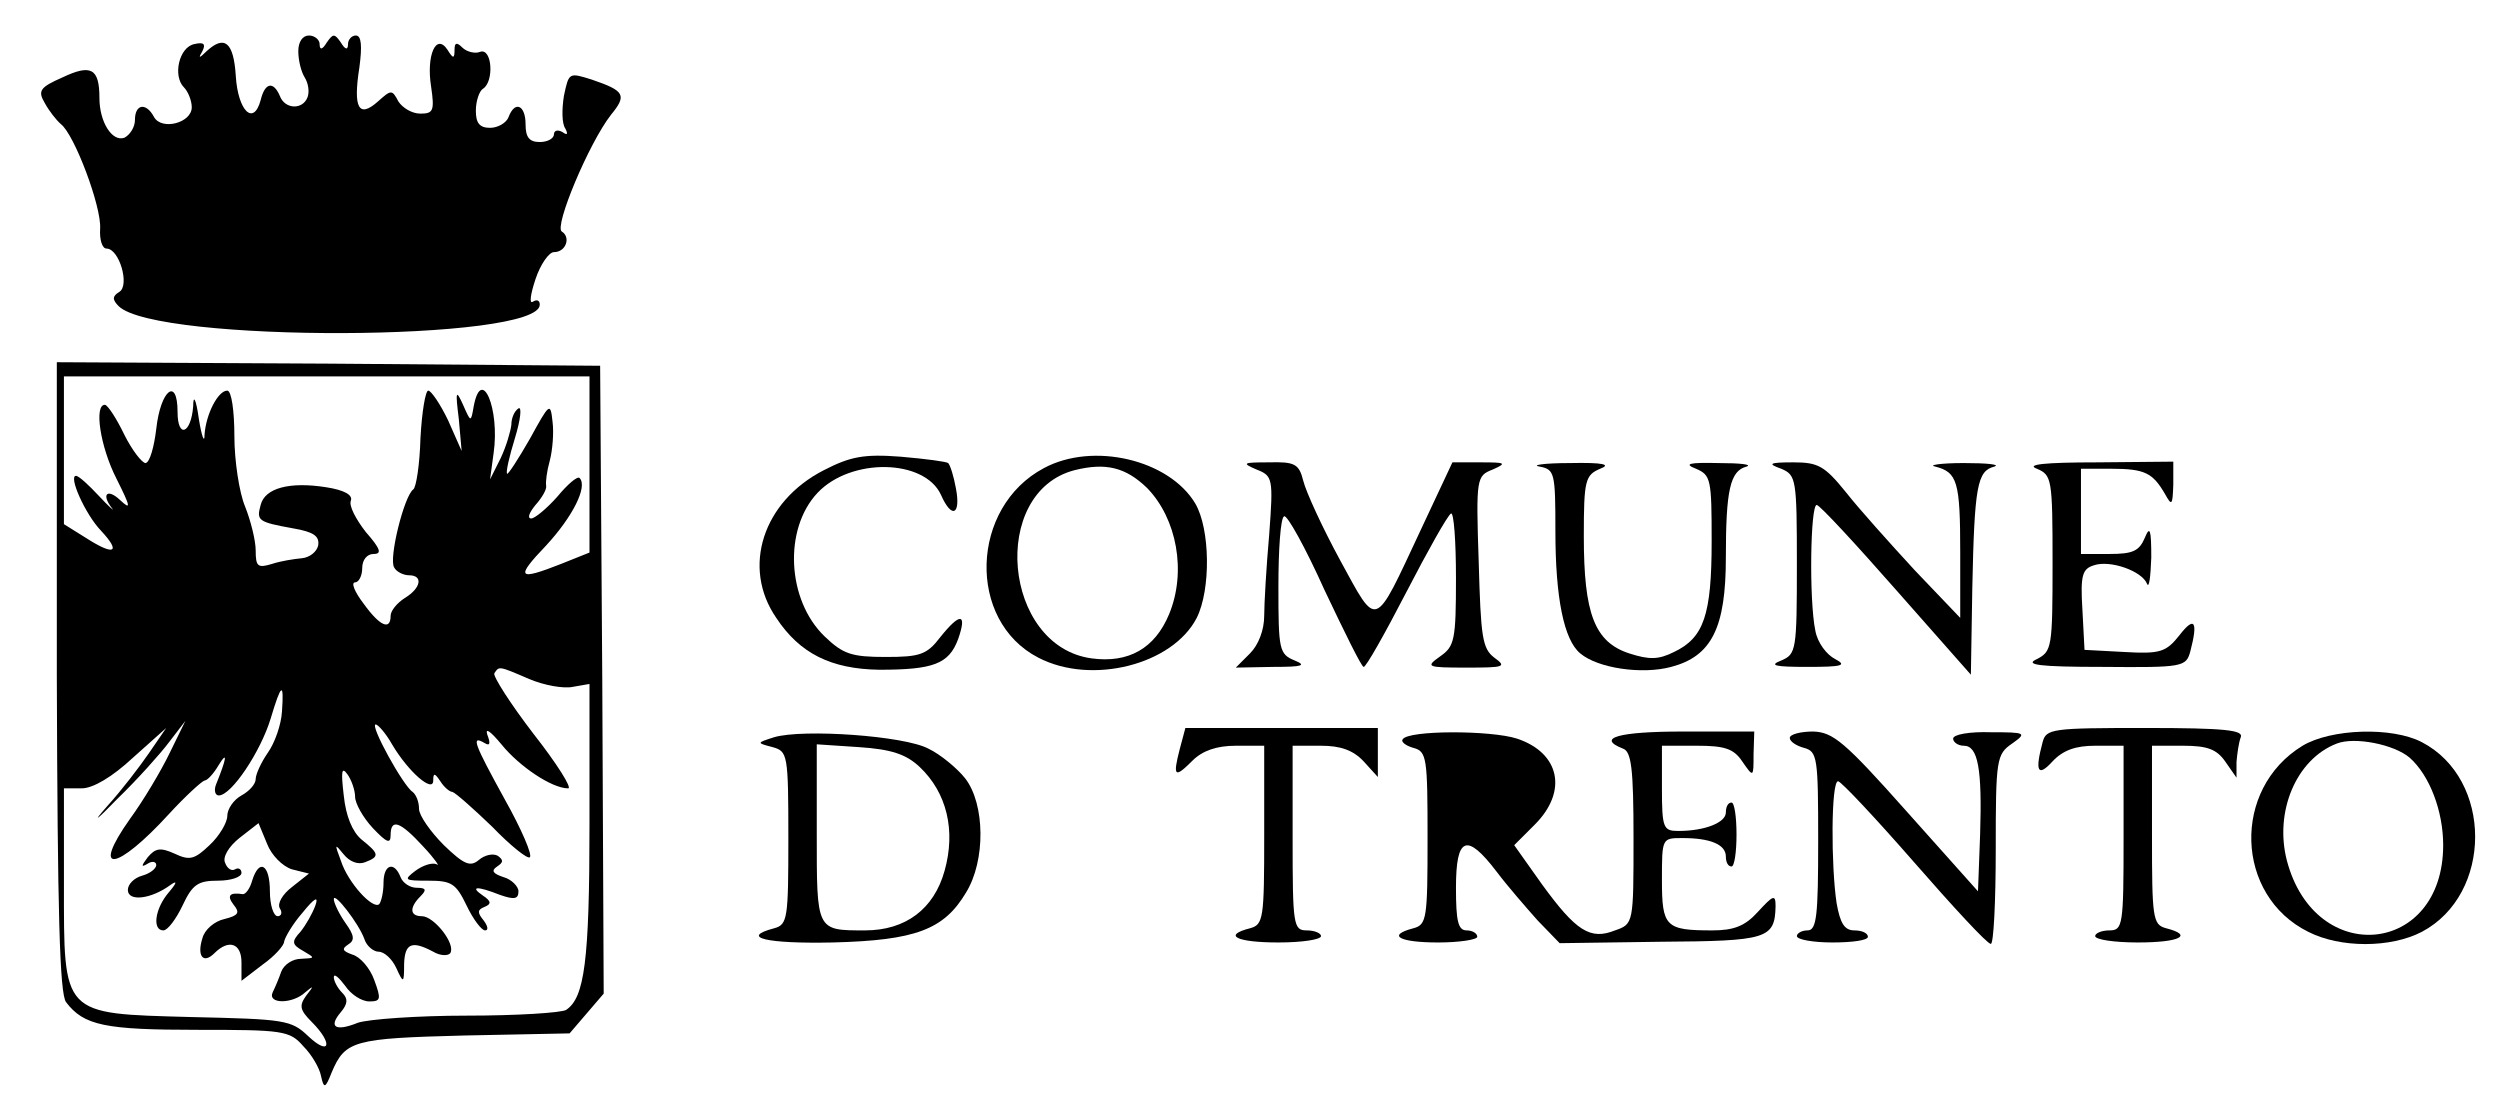 <?xml version="1.0" standalone="no"?>
<!DOCTYPE svg PUBLIC "-//W3C//DTD SVG 20010904//EN"
 "http://www.w3.org/TR/2001/REC-SVG-20010904/DTD/svg10.dtd">
<svg version="1.0" xmlns="http://www.w3.org/2000/svg"
 width="352pt" height="157pt" viewBox="0 0 352 157"
 preserveAspectRatio="xMidYMid meet">
<g transform="translate(0,157) scale(0.1,-0.1)"
fill="#000000" stroke="none">
<path d="M420 1498 c0 -13 4 -29 9 -37 5 -8 7 -20 4 -28 -7 -18 -32 -17 -39 2
-9 21 -21 19 -27 -6 -10 -37 -32 -15 -35 34 -3 48 -16 58 -41 35 -11 -11 -12
-10 -6 0 5 10 2 13 -11 10 -22 -4 -31 -45 -15 -61 6 -6 11 -19 11 -28 0 -22
-42 -33 -53 -14 -11 21 -27 19 -27 -4 0 -10 -7 -21 -15 -25 -17 -6 -35 22 -35
56 0 42 -12 48 -52 29 -32 -14 -35 -19 -25 -36 6 -11 16 -24 23 -30 19 -15 57
-116 55 -147 -1 -16 3 -28 9 -28 18 0 33 -52 18 -61 -10 -6 -10 -11 -1 -20 52
-52 593 -50 593 2 0 6 -4 8 -10 4 -5 -3 -3 11 4 32 7 21 19 38 26 38 17 0 24
21 11 29 -11 7 38 124 69 164 23 28 20 34 -27 50 -32 10 -32 10 -39 -23 -3
-19 -3 -39 2 -46 4 -8 3 -10 -4 -5 -7 4 -12 2 -12 -3 0 -6 -9 -11 -20 -11 -15
0 -20 7 -20 25 0 27 -15 34 -24 10 -3 -8 -15 -15 -26 -15 -15 0 -20 7 -20 24
0 14 5 28 10 31 16 10 13 58 -4 52 -7 -3 -19 0 -25 6 -8 8 -11 7 -11 -3 0 -13
-2 -13 -10 0 -16 24 -30 -8 -23 -52 5 -34 3 -38 -15 -38 -12 0 -25 8 -31 17
-9 17 -10 17 -29 0 -27 -24 -35 -9 -26 48 4 30 3 45 -5 45 -6 0 -11 -6 -11
-12 0 -9 -4 -8 -10 2 -9 13 -11 13 -20 0 -6 -10 -10 -11 -10 -2 0 6 -7 12 -15
12 -9 0 -15 -9 -15 -22z"/>
<path d="M80 618 c1 -333 4 -447 13 -459 25 -33 55 -39 185 -39 120 0 130 -1
149 -23 12 -12 23 -31 25 -42 4 -18 6 -18 15 5 19 45 31 48 186 52 l149 3 24
28 24 28 -2 442 -3 442 -382 3 -383 2 0 -442z m750 298 l0 -124 -40 -16 c-61
-24 -65 -20 -21 26 37 40 59 83 47 95 -3 3 -17 -9 -31 -26 -15 -17 -32 -31
-37 -31 -6 0 -3 8 6 19 9 10 16 22 15 27 -1 5 1 21 5 35 4 15 6 40 4 55 -3 28
-4 27 -32 -24 -16 -28 -31 -51 -32 -49 -2 2 3 24 11 50 8 26 10 45 5 42 -6 -4
-10 -14 -10 -23 -1 -9 -7 -30 -15 -47 l-15 -30 5 37 c9 62 -17 124 -28 66 -4
-23 -4 -23 -15 2 -10 22 -11 20 -6 -20 l4 -45 -19 43 c-11 23 -24 42 -28 42
-4 0 -9 -30 -11 -67 -1 -37 -6 -69 -10 -72 -13 -9 -35 -98 -27 -110 3 -6 13
-11 21 -11 20 0 17 -18 -6 -32 -11 -7 -20 -18 -20 -25 0 -21 -15 -15 -38 17
-13 17 -18 30 -12 30 5 0 10 9 10 20 0 12 7 20 16 20 12 0 10 7 -11 31 -14 18
-24 37 -21 44 3 8 -9 15 -35 19 -51 8 -86 -1 -92 -25 -6 -22 -4 -24 46 -33 29
-5 37 -11 35 -24 -2 -9 -12 -17 -23 -18 -11 -1 -30 -4 -42 -8 -20 -6 -23 -4
-23 19 0 14 -7 42 -15 62 -8 19 -15 64 -15 99 0 35 -4 64 -10 64 -13 0 -30
-33 -32 -62 0 -13 -4 -3 -8 22 -4 29 -8 35 -8 18 -3 -39 -22 -46 -22 -8 0 50
-24 31 -30 -24 -3 -25 -9 -47 -15 -48 -5 0 -19 18 -30 40 -11 23 -23 41 -27
42 -16 1 -7 -59 16 -104 20 -40 21 -45 5 -30 -18 17 -27 8 -11 -12 4 -5 -5 3
-19 18 -14 15 -28 28 -32 28 -11 0 13 -54 35 -77 29 -31 19 -36 -20 -11 l-32
20 0 104 0 104 370 0 370 0 0 -124z m-85 -302 c21 -9 49 -14 62 -11 l23 4 0
-198 c0 -192 -7 -244 -33 -261 -7 -4 -69 -8 -139 -8 -70 0 -139 -5 -154 -10
-32 -13 -42 -6 -24 15 10 12 10 19 2 27 -7 7 -12 17 -12 22 0 6 7 0 16 -12 8
-12 23 -22 34 -22 16 0 17 3 7 30 -6 17 -20 33 -31 36 -14 5 -15 8 -6 14 10 6
9 13 -4 31 -9 13 -16 28 -16 33 0 11 35 -34 43 -56 3 -10 13 -18 20 -18 8 0
19 -10 25 -23 10 -22 11 -22 11 6 1 29 11 33 41 17 10 -6 21 -6 24 -2 8 13
-23 52 -40 52 -17 0 -18 12 -2 28 9 9 8 12 -5 12 -10 0 -20 7 -23 15 -9 23
-24 18 -24 -8 0 -13 -3 -26 -6 -30 -9 -8 -44 30 -54 61 -9 24 -9 25 4 9 8 -10
20 -15 30 -11 21 8 20 12 -5 32 -13 11 -22 33 -25 62 -4 34 -3 41 5 30 6 -8
11 -23 11 -32 0 -9 11 -29 25 -44 19 -20 25 -23 25 -10 0 24 13 20 46 -16 16
-17 24 -29 19 -25 -6 3 -19 -1 -30 -9 -17 -13 -16 -14 18 -14 33 0 39 -4 54
-35 9 -19 21 -35 26 -35 5 0 4 6 -2 14 -9 11 -9 15 1 19 10 4 10 8 -2 16 -19
13 -9 14 24 1 20 -7 26 -6 26 5 0 7 -10 17 -21 20 -15 5 -18 9 -9 15 9 6 9 9
1 15 -7 4 -19 1 -27 -6 -12 -10 -21 -6 -49 21 -19 19 -35 42 -35 51 0 10 -4
20 -9 24 -13 8 -61 95 -52 95 3 0 14 -12 23 -28 23 -39 58 -69 58 -51 0 11 2
11 10 -1 5 -8 13 -15 17 -15 4 -1 29 -23 56 -49 26 -27 50 -46 53 -43 4 3 -12
40 -35 81 -44 80 -48 91 -29 80 8 -5 9 -1 4 12 -3 10 5 4 20 -14 25 -31 71
-62 94 -62 6 0 -16 35 -49 77 -33 43 -57 81 -55 85 7 10 5 11 49 -8z m-348
-46 c-1 -18 -10 -44 -20 -58 -9 -13 -17 -30 -17 -37 0 -7 -9 -17 -20 -23 -11
-6 -20 -19 -20 -29 0 -9 -11 -28 -25 -41 -21 -20 -28 -22 -49 -12 -20 9 -27 8
-38 -5 -9 -12 -10 -15 0 -9 6 4 12 3 12 -2 0 -5 -9 -12 -20 -15 -11 -3 -20
-12 -20 -20 0 -17 33 -13 60 7 10 7 9 3 -2 -10 -20 -23 -24 -54 -8 -54 6 0 18
16 27 35 14 30 22 35 50 35 18 0 33 5 33 11 0 5 -4 8 -9 5 -5 -3 -11 1 -14 9
-4 8 5 23 20 35 l27 21 12 -29 c6 -16 22 -32 35 -36 l24 -6 -24 -19 c-13 -10
-21 -23 -17 -30 4 -6 2 -11 -3 -11 -6 0 -11 16 -11 35 0 38 -15 47 -25 15 -3
-11 -9 -19 -13 -19 -19 3 -23 -2 -13 -15 9 -11 7 -15 -13 -20 -14 -3 -28 -15
-31 -27 -8 -25 1 -37 17 -21 20 20 38 14 38 -13 l0 -26 30 23 c17 12 30 27 30
32 1 6 12 25 26 41 17 21 23 24 18 10 -4 -11 -13 -27 -21 -37 -13 -14 -12 -18
4 -27 17 -10 17 -10 -3 -11 -12 0 -24 -8 -28 -18 -3 -9 -9 -23 -12 -29 -8 -17
28 -17 46 0 12 10 12 9 1 -5 -10 -14 -9 -20 8 -37 30 -30 26 -49 -5 -20 -24
23 -33 24 -165 27 -183 5 -179 1 -179 188 l0 134 25 0 c16 0 43 16 72 43 l47
42 -24 -35 c-13 -19 -39 -53 -59 -75 -22 -25 -16 -21 14 10 28 27 61 64 73 80
l23 30 -22 -45 c-12 -25 -37 -67 -56 -93 -56 -79 -19 -74 55 7 23 25 46 46 50
47 4 0 13 10 20 22 13 21 11 9 -4 -28 -3 -8 -1 -15 4 -15 18 0 59 62 73 108
15 50 19 53 16 10z"/>
<path d="M1160 908 c-86 -44 -116 -137 -67 -208 33 -50 77 -72 145 -73 76 0
98 8 111 43 13 37 3 38 -25 3 -19 -25 -29 -28 -77 -28 -48 0 -60 4 -86 29 -53
51 -58 151 -10 202 47 50 151 48 174 -3 15 -34 28 -28 21 9 -3 17 -8 33 -11
36 -2 2 -32 6 -67 9 -52 4 -71 0 -108 -19z"/>
<path d="M1470 911 c-104 -55 -109 -215 -8 -267 75 -39 189 -10 223 56 20 40
19 125 -2 161 -37 62 -144 87 -213 50z m145 -28 c42 -43 56 -118 31 -178 -20
-48 -57 -69 -109 -62 -125 17 -144 234 -24 265 44 11 72 4 102 -25z"/>
<path d="M1769 909 c23 -9 24 -12 18 -92 -4 -45 -7 -97 -7 -114 0 -20 -8 -41
-20 -53 l-20 -20 53 1 c41 0 47 2 30 9 -22 9 -23 15 -23 104 0 52 3 97 8 99 4
3 30 -44 57 -104 28 -59 52 -108 55 -108 3 -1 30 47 60 105 30 58 58 108 63
111 4 2 7 -39 7 -91 0 -87 -2 -96 -22 -110 -21 -15 -20 -16 37 -16 53 0 57 1
39 14 -17 13 -19 29 -22 135 -4 119 -3 121 20 130 20 9 18 10 -17 10 l-40 0
-45 -96 c-66 -141 -60 -139 -113 -42 -25 46 -48 96 -52 112 -6 24 -12 27 -49
26 -36 0 -38 -1 -17 -10z"/>
<path d="M2168 913 c21 -4 22 -9 22 -91 0 -94 12 -153 35 -172 25 -21 87 -30
128 -19 57 15 77 55 77 154 0 95 6 122 29 128 9 3 -9 5 -39 5 -42 1 -50 -1
-32 -8 21 -9 22 -15 22 -102 0 -104 -11 -136 -53 -156 -22 -11 -35 -11 -63 -2
-49 16 -64 56 -64 165 0 79 2 86 23 95 16 6 5 9 -43 8 -36 0 -55 -3 -42 -5z"/>
<path d="M2508 910 c21 -9 22 -14 22 -135 0 -121 -1 -126 -22 -135 -18 -7 -9
-9 37 -9 49 0 56 2 39 11 -12 6 -25 23 -28 40 -9 43 -7 178 2 177 4 0 54 -54
112 -120 l105 -119 2 122 c3 144 7 165 31 171 9 3 -10 5 -43 5 -33 0 -51 -3
-40 -5 31 -8 35 -21 35 -121 l0 -92 -64 67 c-35 38 -79 87 -97 110 -30 37 -39
42 -74 42 -34 0 -37 -2 -17 -9z"/>
<path d="M2868 910 c21 -9 22 -14 22 -133 0 -119 -1 -124 -22 -135 -18 -8 2
-11 93 -11 113 -1 117 0 123 22 11 42 6 50 -15 23 -19 -24 -27 -27 -78 -24
l-56 3 -3 57 c-3 48 0 57 16 62 23 8 68 -8 75 -26 3 -7 5 10 6 37 0 40 -2 45
-9 28 -8 -19 -17 -23 -50 -23 l-40 0 0 60 0 60 43 0 c47 0 58 -6 75 -35 10
-18 11 -17 12 13 l0 32 -107 -1 c-75 0 -101 -3 -85 -9z"/>
<path d="M1661 515 c-10 -39 -7 -41 18 -16 14 14 34 21 61 21 l40 0 0 -126 c0
-117 -1 -126 -20 -131 -39 -10 -19 -20 40 -20 33 0 60 4 60 9 0 4 -9 8 -20 8
-19 0 -20 7 -20 130 l0 130 40 0 c27 0 45 -6 60 -22 l20 -22 0 35 0 34 -135 0
-136 0 -8 -30z"/>
<path d="M2876 525 c-11 -41 -7 -50 14 -27 15 16 33 22 60 22 l40 0 0 -130 c0
-123 -1 -130 -20 -130 -11 0 -20 -4 -20 -8 0 -5 27 -9 60 -9 59 0 79 10 40 20
-19 5 -20 14 -20 131 l0 126 44 0 c34 0 47 -5 59 -22 l16 -23 0 22 c1 12 3 27
6 35 4 10 -22 13 -134 13 -132 0 -140 -1 -145 -20z"/>
<path d="M1090 532 c-25 -8 -25 -8 -2 -14 21 -6 22 -10 22 -128 0 -113 -1
-122 -20 -127 -49 -13 -11 -22 83 -20 116 3 156 18 187 70 28 45 27 125 -1
161 -11 14 -35 34 -52 42 -34 18 -176 28 -217 16z m205 -42 c38 -36 51 -89 35
-146 -15 -54 -55 -84 -112 -84 -69 0 -68 -1 -68 137 l0 125 60 -4 c45 -3 66
-10 85 -28z"/>
<path d="M1975 529 c-3 -3 4 -9 15 -12 19 -5 20 -14 20 -127 0 -113 -1 -122
-20 -127 -38 -10 -20 -20 35 -20 30 0 55 4 55 8 0 5 -7 9 -15 9 -12 0 -15 13
-15 60 0 72 15 78 57 23 15 -20 42 -51 58 -69 l31 -32 142 2 c150 1 161 4 162
50 0 17 -3 16 -25 -8 -18 -20 -34 -26 -64 -26 -66 0 -71 5 -71 71 0 59 0 59
29 59 39 0 61 -9 61 -26 0 -8 3 -14 8 -14 4 0 7 20 7 45 0 25 -3 45 -7 45 -5
0 -8 -6 -8 -14 0 -14 -29 -26 -67 -26 -21 0 -23 4 -23 60 l0 60 49 0 c39 0 52
-4 64 -22 16 -23 16 -23 16 10 l1 32 -100 0 c-91 0 -123 -9 -85 -24 12 -4 15
-28 15 -126 0 -120 0 -121 -26 -130 -35 -14 -55 -1 -103 65 l-39 55 29 29 c47
47 35 101 -25 121 -37 12 -154 12 -161 -1z"/>
<path d="M2520 531 c0 -5 9 -11 20 -14 19 -5 20 -14 20 -131 0 -105 -2 -126
-15 -126 -8 0 -15 -4 -15 -8 0 -5 23 -9 50 -9 28 0 50 3 50 8 0 5 -8 9 -19 9
-14 0 -20 10 -25 38 -8 52 -8 172 2 172 4 0 52 -51 107 -114 55 -63 103 -115
108 -115 4 -1 7 59 7 133 0 127 1 134 23 149 21 15 20 16 -30 16 -29 1 -53 -3
-53 -9 0 -5 7 -10 15 -10 20 0 26 -32 23 -125 l-3 -80 -100 112 c-88 99 -104
112 -132 113 -18 0 -33 -4 -33 -9z"/>
<path d="M3242 520 c-100 -61 -95 -211 8 -262 45 -23 116 -23 160 0 100 53
100 215 0 267 -42 22 -128 19 -168 -5z m151 -17 c28 -25 47 -75 47 -123 0
-155 -180 -173 -220 -22 -18 69 13 143 70 165 25 10 81 -1 103 -20z"/>
</g>
</svg>

